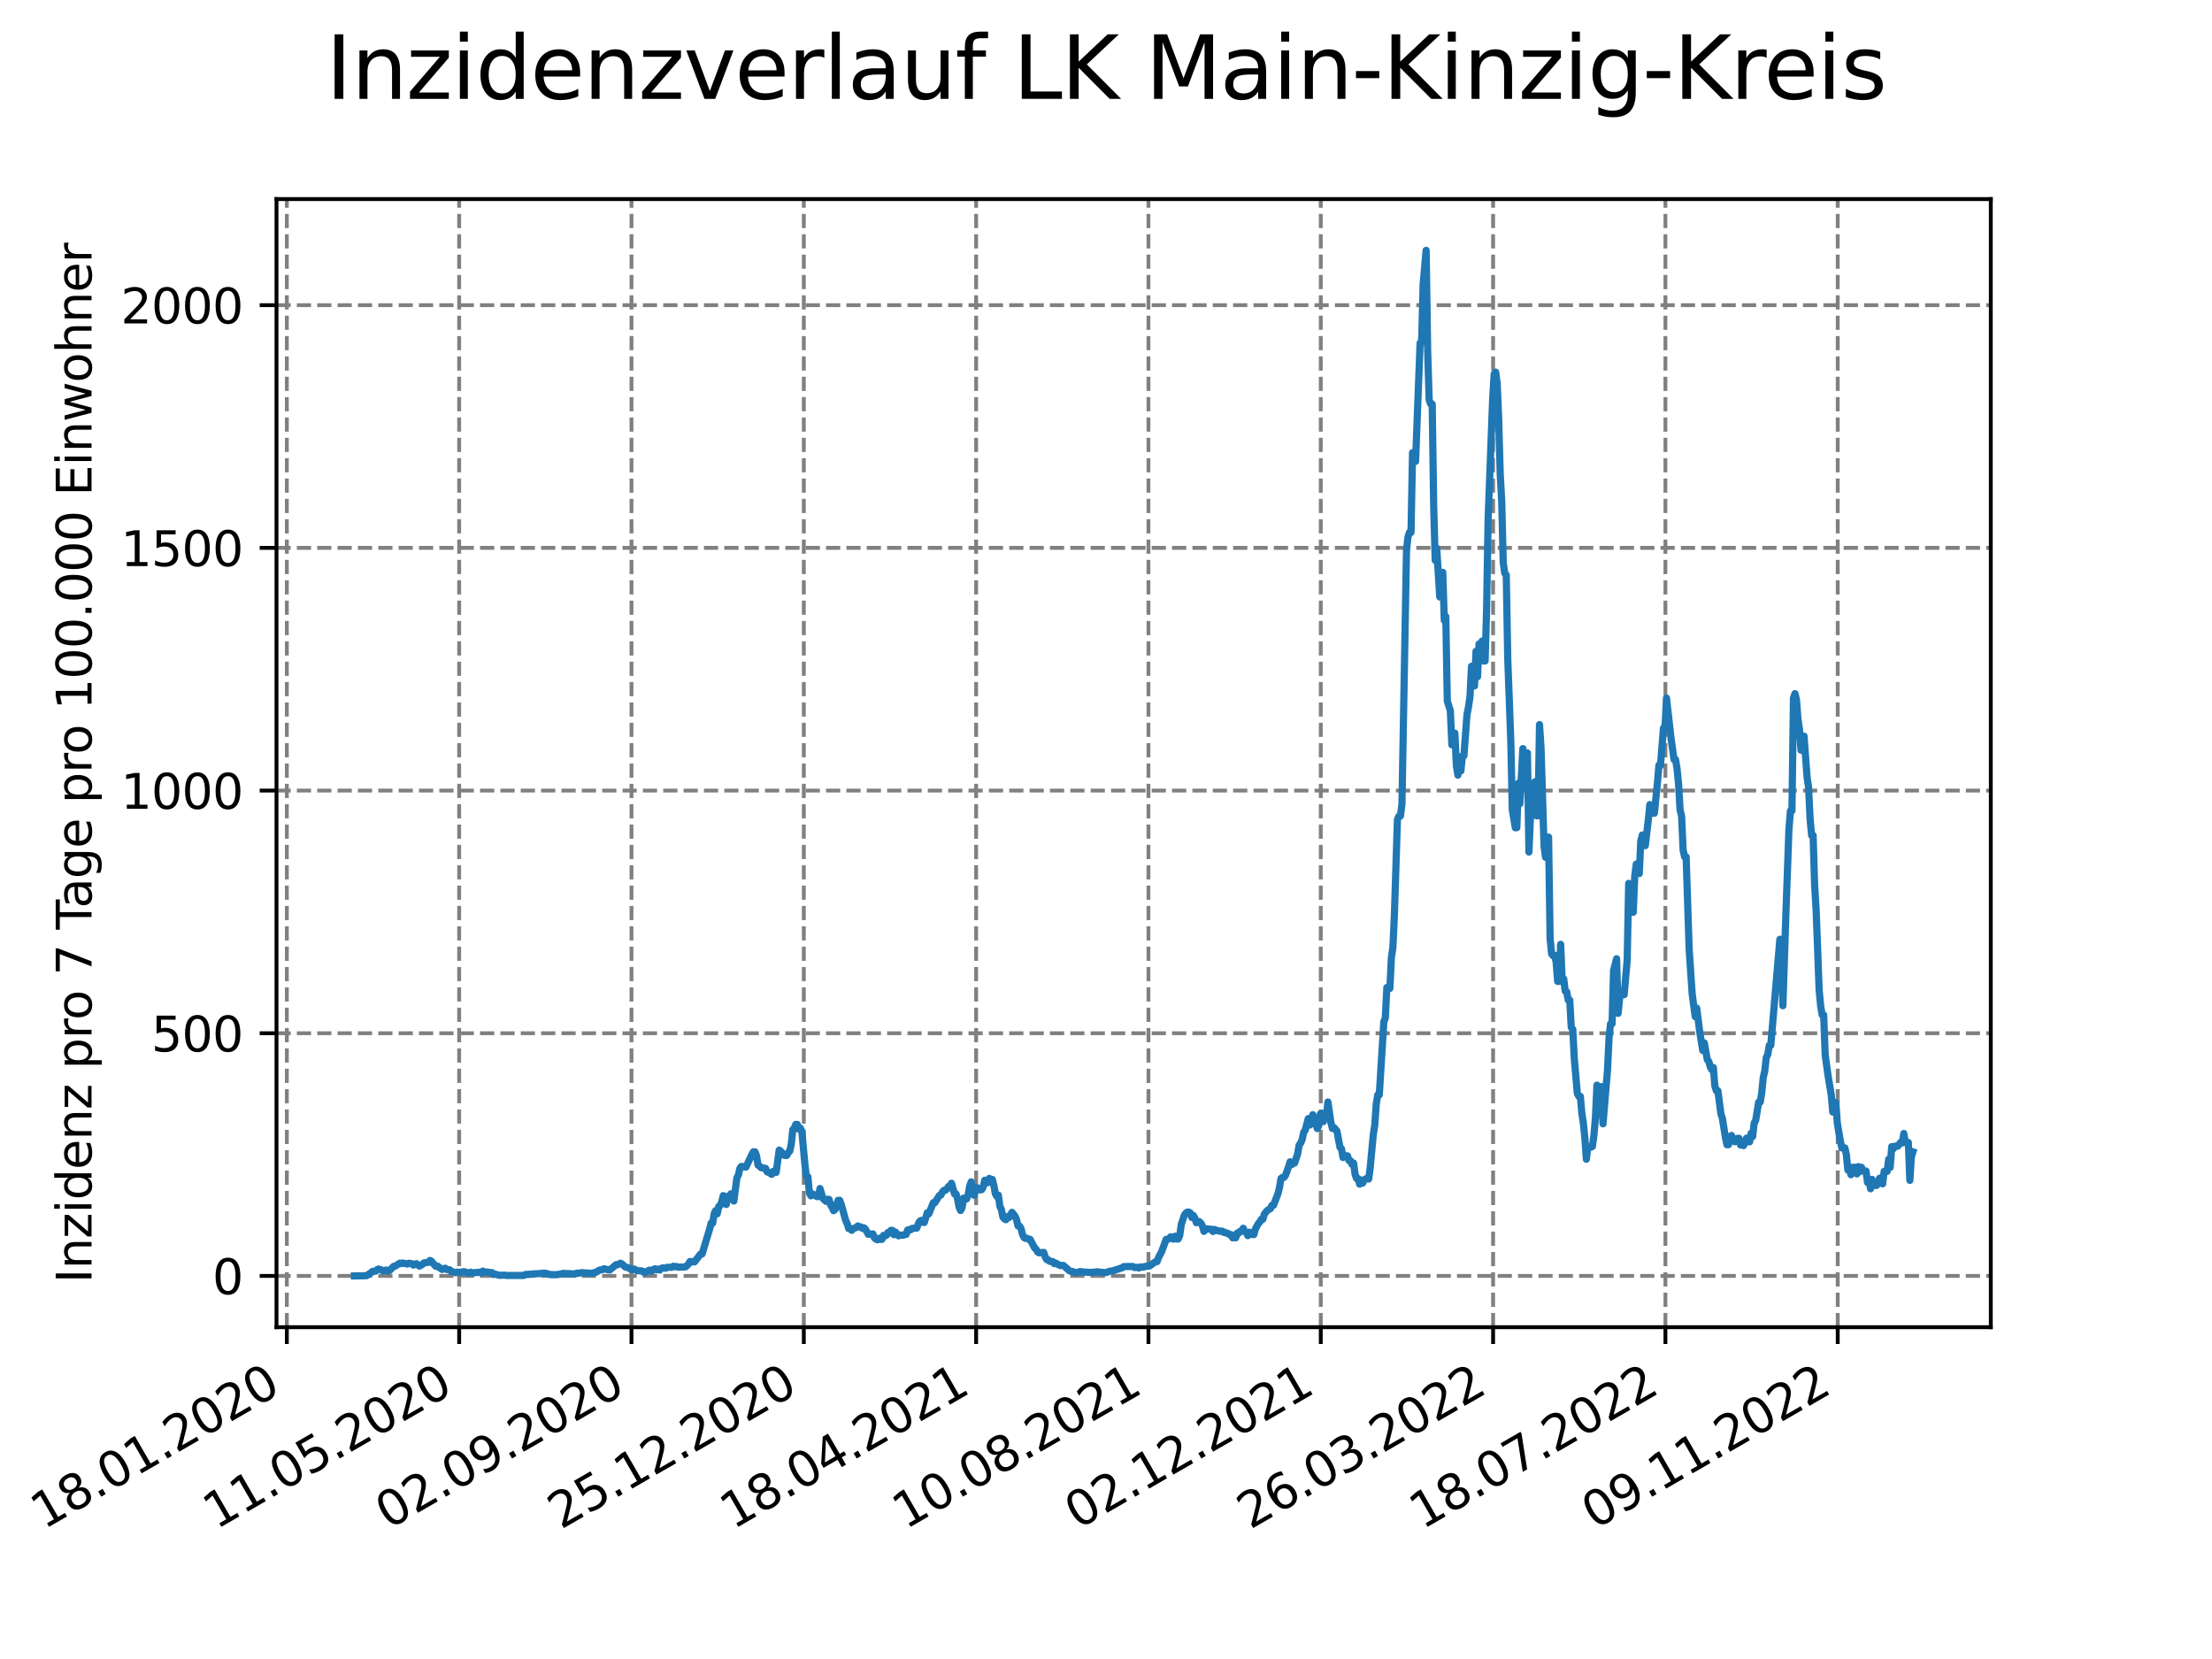 <?xml version="1.0" encoding="utf-8" standalone="no"?>
<!DOCTYPE svg PUBLIC "-//W3C//DTD SVG 1.1//EN"
  "http://www.w3.org/Graphics/SVG/1.1/DTD/svg11.dtd">
<svg xmlns:xlink="http://www.w3.org/1999/xlink" width="460.8pt" height="345.6pt" viewBox="0 0 460.8 345.6" xmlns="http://www.w3.org/2000/svg" version="1.1">
 <defs>
  <style type="text/css">*{stroke-linejoin: round; stroke-linecap: butt}</style>
 </defs>
 <g id="figure_1">
  <g id="patch_1">
   <path d="M 0 345.6 
L 460.8 345.6 
L 460.8 0 
L 0 0 
z
" style="fill: #ffffff"/>
  </g>
  <g id="axes_1">
   <g id="patch_2">
    <path d="M 57.6 276.48 
L 414.72 276.48 
L 414.72 41.472 
L 57.6 41.472 
z
" style="fill: #ffffff"/>
   </g>
   <g id="matplotlib.axis_1">
    <g id="xtick_1">
     <g id="line2d_1">
      <path d="M 59.754 276.48 
L 59.754 41.472 
" clip-path="url(#pff31834b79)" style="fill: none; stroke-dasharray: 2.96,1.28; stroke-dashoffset: 0; stroke: #808080; stroke-width: 0.8"/>
     </g>
     <g id="line2d_2">
      <defs>
       <path id="m4293af9a75" d="M 0 0 
L 0 3.5 
" style="stroke: #000000; stroke-width: 0.8"/>
      </defs>
      <g>
       <use xlink:href="#m4293af9a75" x="59.754" y="276.48" style="stroke: #000000; stroke-width: 0.8"/>
      </g>
     </g>
     <g id="text_1">
      <!-- 18.01.2020 -->
      <g transform="translate(9.129 318.689) rotate(-30) scale(0.1 -0.1)">
       <defs>
        <path id="DejaVuSans-31" d="M 794 531 
L 1825 531 
L 1825 4091 
L 703 3866 
L 703 4441 
L 1819 4666 
L 2450 4666 
L 2450 531 
L 3481 531 
L 3481 0 
L 794 0 
L 794 531 
z
" transform="scale(0.016)"/>
        <path id="DejaVuSans-38" d="M 2034 2216 
Q 1584 2216 1326 1975 
Q 1069 1734 1069 1313 
Q 1069 891 1326 650 
Q 1584 409 2034 409 
Q 2484 409 2743 651 
Q 3003 894 3003 1313 
Q 3003 1734 2745 1975 
Q 2488 2216 2034 2216 
z
M 1403 2484 
Q 997 2584 770 2862 
Q 544 3141 544 3541 
Q 544 4100 942 4425 
Q 1341 4750 2034 4750 
Q 2731 4750 3128 4425 
Q 3525 4100 3525 3541 
Q 3525 3141 3298 2862 
Q 3072 2584 2669 2484 
Q 3125 2378 3379 2068 
Q 3634 1759 3634 1313 
Q 3634 634 3220 271 
Q 2806 -91 2034 -91 
Q 1263 -91 848 271 
Q 434 634 434 1313 
Q 434 1759 690 2068 
Q 947 2378 1403 2484 
z
M 1172 3481 
Q 1172 3119 1398 2916 
Q 1625 2713 2034 2713 
Q 2441 2713 2670 2916 
Q 2900 3119 2900 3481 
Q 2900 3844 2670 4047 
Q 2441 4250 2034 4250 
Q 1625 4250 1398 4047 
Q 1172 3844 1172 3481 
z
" transform="scale(0.016)"/>
        <path id="DejaVuSans-2e" d="M 684 794 
L 1344 794 
L 1344 0 
L 684 0 
L 684 794 
z
" transform="scale(0.016)"/>
        <path id="DejaVuSans-30" d="M 2034 4250 
Q 1547 4250 1301 3770 
Q 1056 3291 1056 2328 
Q 1056 1369 1301 889 
Q 1547 409 2034 409 
Q 2525 409 2770 889 
Q 3016 1369 3016 2328 
Q 3016 3291 2770 3770 
Q 2525 4250 2034 4250 
z
M 2034 4750 
Q 2819 4750 3233 4129 
Q 3647 3509 3647 2328 
Q 3647 1150 3233 529 
Q 2819 -91 2034 -91 
Q 1250 -91 836 529 
Q 422 1150 422 2328 
Q 422 3509 836 4129 
Q 1250 4750 2034 4750 
z
" transform="scale(0.016)"/>
        <path id="DejaVuSans-32" d="M 1228 531 
L 3431 531 
L 3431 0 
L 469 0 
L 469 531 
Q 828 903 1448 1529 
Q 2069 2156 2228 2338 
Q 2531 2678 2651 2914 
Q 2772 3150 2772 3378 
Q 2772 3750 2511 3984 
Q 2250 4219 1831 4219 
Q 1534 4219 1204 4116 
Q 875 4013 500 3803 
L 500 4441 
Q 881 4594 1212 4672 
Q 1544 4750 1819 4750 
Q 2544 4750 2975 4387 
Q 3406 4025 3406 3419 
Q 3406 3131 3298 2873 
Q 3191 2616 2906 2266 
Q 2828 2175 2409 1742 
Q 1991 1309 1228 531 
z
" transform="scale(0.016)"/>
       </defs>
       <use xlink:href="#DejaVuSans-31"/>
       <use xlink:href="#DejaVuSans-38" x="63.623"/>
       <use xlink:href="#DejaVuSans-2e" x="127.246"/>
       <use xlink:href="#DejaVuSans-30" x="159.033"/>
       <use xlink:href="#DejaVuSans-31" x="222.656"/>
       <use xlink:href="#DejaVuSans-2e" x="286.279"/>
       <use xlink:href="#DejaVuSans-32" x="318.066"/>
       <use xlink:href="#DejaVuSans-30" x="381.689"/>
       <use xlink:href="#DejaVuSans-32" x="445.312"/>
       <use xlink:href="#DejaVuSans-30" x="508.936"/>
      </g>
     </g>
    </g>
    <g id="xtick_2">
     <g id="line2d_3">
      <path d="M 95.652 276.48 
L 95.652 41.472 
" clip-path="url(#pff31834b79)" style="fill: none; stroke-dasharray: 2.96,1.28; stroke-dashoffset: 0; stroke: #808080; stroke-width: 0.8"/>
     </g>
     <g id="line2d_4">
      <g>
       <use xlink:href="#m4293af9a75" x="95.652" y="276.48" style="stroke: #000000; stroke-width: 0.8"/>
      </g>
     </g>
     <g id="text_2">
      <!-- 11.05.2020 -->
      <g transform="translate(45.027 318.689) rotate(-30) scale(0.1 -0.1)">
       <defs>
        <path id="DejaVuSans-35" d="M 691 4666 
L 3169 4666 
L 3169 4134 
L 1269 4134 
L 1269 2991 
Q 1406 3038 1543 3061 
Q 1681 3084 1819 3084 
Q 2600 3084 3056 2656 
Q 3513 2228 3513 1497 
Q 3513 744 3044 326 
Q 2575 -91 1722 -91 
Q 1428 -91 1123 -41 
Q 819 9 494 109 
L 494 744 
Q 775 591 1075 516 
Q 1375 441 1709 441 
Q 2250 441 2565 725 
Q 2881 1009 2881 1497 
Q 2881 1984 2565 2268 
Q 2250 2553 1709 2553 
Q 1456 2553 1204 2497 
Q 953 2441 691 2322 
L 691 4666 
z
" transform="scale(0.016)"/>
       </defs>
       <use xlink:href="#DejaVuSans-31"/>
       <use xlink:href="#DejaVuSans-31" x="63.623"/>
       <use xlink:href="#DejaVuSans-2e" x="127.246"/>
       <use xlink:href="#DejaVuSans-30" x="159.033"/>
       <use xlink:href="#DejaVuSans-35" x="222.656"/>
       <use xlink:href="#DejaVuSans-2e" x="286.279"/>
       <use xlink:href="#DejaVuSans-32" x="318.066"/>
       <use xlink:href="#DejaVuSans-30" x="381.689"/>
       <use xlink:href="#DejaVuSans-32" x="445.312"/>
       <use xlink:href="#DejaVuSans-30" x="508.936"/>
      </g>
     </g>
    </g>
    <g id="xtick_3">
     <g id="line2d_5">
      <path d="M 131.55 276.48 
L 131.55 41.472 
" clip-path="url(#pff31834b79)" style="fill: none; stroke-dasharray: 2.96,1.28; stroke-dashoffset: 0; stroke: #808080; stroke-width: 0.8"/>
     </g>
     <g id="line2d_6">
      <g>
       <use xlink:href="#m4293af9a75" x="131.55" y="276.48" style="stroke: #000000; stroke-width: 0.8"/>
      </g>
     </g>
     <g id="text_3">
      <!-- 02.09.2020 -->
      <g transform="translate(80.925 318.689) rotate(-30) scale(0.1 -0.1)">
       <defs>
        <path id="DejaVuSans-39" d="M 703 97 
L 703 672 
Q 941 559 1184 500 
Q 1428 441 1663 441 
Q 2288 441 2617 861 
Q 2947 1281 2994 2138 
Q 2813 1869 2534 1725 
Q 2256 1581 1919 1581 
Q 1219 1581 811 2004 
Q 403 2428 403 3163 
Q 403 3881 828 4315 
Q 1253 4750 1959 4750 
Q 2769 4750 3195 4129 
Q 3622 3509 3622 2328 
Q 3622 1225 3098 567 
Q 2575 -91 1691 -91 
Q 1453 -91 1209 -44 
Q 966 3 703 97 
z
M 1959 2075 
Q 2384 2075 2632 2365 
Q 2881 2656 2881 3163 
Q 2881 3666 2632 3958 
Q 2384 4250 1959 4250 
Q 1534 4250 1286 3958 
Q 1038 3666 1038 3163 
Q 1038 2656 1286 2365 
Q 1534 2075 1959 2075 
z
" transform="scale(0.016)"/>
       </defs>
       <use xlink:href="#DejaVuSans-30"/>
       <use xlink:href="#DejaVuSans-32" x="63.623"/>
       <use xlink:href="#DejaVuSans-2e" x="127.246"/>
       <use xlink:href="#DejaVuSans-30" x="159.033"/>
       <use xlink:href="#DejaVuSans-39" x="222.656"/>
       <use xlink:href="#DejaVuSans-2e" x="286.279"/>
       <use xlink:href="#DejaVuSans-32" x="318.066"/>
       <use xlink:href="#DejaVuSans-30" x="381.689"/>
       <use xlink:href="#DejaVuSans-32" x="445.312"/>
       <use xlink:href="#DejaVuSans-30" x="508.936"/>
      </g>
     </g>
    </g>
    <g id="xtick_4">
     <g id="line2d_7">
      <path d="M 167.448 276.48 
L 167.448 41.472 
" clip-path="url(#pff31834b79)" style="fill: none; stroke-dasharray: 2.96,1.28; stroke-dashoffset: 0; stroke: #808080; stroke-width: 0.8"/>
     </g>
     <g id="line2d_8">
      <g>
       <use xlink:href="#m4293af9a75" x="167.448" y="276.48" style="stroke: #000000; stroke-width: 0.8"/>
      </g>
     </g>
     <g id="text_4">
      <!-- 25.12.2020 -->
      <g transform="translate(116.823 318.689) rotate(-30) scale(0.1 -0.1)">
       <use xlink:href="#DejaVuSans-32"/>
       <use xlink:href="#DejaVuSans-35" x="63.623"/>
       <use xlink:href="#DejaVuSans-2e" x="127.246"/>
       <use xlink:href="#DejaVuSans-31" x="159.033"/>
       <use xlink:href="#DejaVuSans-32" x="222.656"/>
       <use xlink:href="#DejaVuSans-2e" x="286.279"/>
       <use xlink:href="#DejaVuSans-32" x="318.066"/>
       <use xlink:href="#DejaVuSans-30" x="381.689"/>
       <use xlink:href="#DejaVuSans-32" x="445.312"/>
       <use xlink:href="#DejaVuSans-30" x="508.936"/>
      </g>
     </g>
    </g>
    <g id="xtick_5">
     <g id="line2d_9">
      <path d="M 203.346 276.48 
L 203.346 41.472 
" clip-path="url(#pff31834b79)" style="fill: none; stroke-dasharray: 2.96,1.28; stroke-dashoffset: 0; stroke: #808080; stroke-width: 0.8"/>
     </g>
     <g id="line2d_10">
      <g>
       <use xlink:href="#m4293af9a75" x="203.346" y="276.48" style="stroke: #000000; stroke-width: 0.8"/>
      </g>
     </g>
     <g id="text_5">
      <!-- 18.04.2021 -->
      <g transform="translate(152.72 318.689) rotate(-30) scale(0.1 -0.1)">
       <defs>
        <path id="DejaVuSans-34" d="M 2419 4116 
L 825 1625 
L 2419 1625 
L 2419 4116 
z
M 2253 4666 
L 3047 4666 
L 3047 1625 
L 3713 1625 
L 3713 1100 
L 3047 1100 
L 3047 0 
L 2419 0 
L 2419 1100 
L 313 1100 
L 313 1709 
L 2253 4666 
z
" transform="scale(0.016)"/>
       </defs>
       <use xlink:href="#DejaVuSans-31"/>
       <use xlink:href="#DejaVuSans-38" x="63.623"/>
       <use xlink:href="#DejaVuSans-2e" x="127.246"/>
       <use xlink:href="#DejaVuSans-30" x="159.033"/>
       <use xlink:href="#DejaVuSans-34" x="222.656"/>
       <use xlink:href="#DejaVuSans-2e" x="286.279"/>
       <use xlink:href="#DejaVuSans-32" x="318.066"/>
       <use xlink:href="#DejaVuSans-30" x="381.689"/>
       <use xlink:href="#DejaVuSans-32" x="445.312"/>
       <use xlink:href="#DejaVuSans-31" x="508.936"/>
      </g>
     </g>
    </g>
    <g id="xtick_6">
     <g id="line2d_11">
      <path d="M 239.243 276.48 
L 239.243 41.472 
" clip-path="url(#pff31834b79)" style="fill: none; stroke-dasharray: 2.96,1.28; stroke-dashoffset: 0; stroke: #808080; stroke-width: 0.8"/>
     </g>
     <g id="line2d_12">
      <g>
       <use xlink:href="#m4293af9a75" x="239.243" y="276.48" style="stroke: #000000; stroke-width: 0.8"/>
      </g>
     </g>
     <g id="text_6">
      <!-- 10.08.2021 -->
      <g transform="translate(188.618 318.689) rotate(-30) scale(0.1 -0.1)">
       <use xlink:href="#DejaVuSans-31"/>
       <use xlink:href="#DejaVuSans-30" x="63.623"/>
       <use xlink:href="#DejaVuSans-2e" x="127.246"/>
       <use xlink:href="#DejaVuSans-30" x="159.033"/>
       <use xlink:href="#DejaVuSans-38" x="222.656"/>
       <use xlink:href="#DejaVuSans-2e" x="286.279"/>
       <use xlink:href="#DejaVuSans-32" x="318.066"/>
       <use xlink:href="#DejaVuSans-30" x="381.689"/>
       <use xlink:href="#DejaVuSans-32" x="445.312"/>
       <use xlink:href="#DejaVuSans-31" x="508.936"/>
      </g>
     </g>
    </g>
    <g id="xtick_7">
     <g id="line2d_13">
      <path d="M 275.141 276.48 
L 275.141 41.472 
" clip-path="url(#pff31834b79)" style="fill: none; stroke-dasharray: 2.96,1.28; stroke-dashoffset: 0; stroke: #808080; stroke-width: 0.8"/>
     </g>
     <g id="line2d_14">
      <g>
       <use xlink:href="#m4293af9a75" x="275.141" y="276.48" style="stroke: #000000; stroke-width: 0.8"/>
      </g>
     </g>
     <g id="text_7">
      <!-- 02.12.2021 -->
      <g transform="translate(224.516 318.689) rotate(-30) scale(0.1 -0.1)">
       <use xlink:href="#DejaVuSans-30"/>
       <use xlink:href="#DejaVuSans-32" x="63.623"/>
       <use xlink:href="#DejaVuSans-2e" x="127.246"/>
       <use xlink:href="#DejaVuSans-31" x="159.033"/>
       <use xlink:href="#DejaVuSans-32" x="222.656"/>
       <use xlink:href="#DejaVuSans-2e" x="286.279"/>
       <use xlink:href="#DejaVuSans-32" x="318.066"/>
       <use xlink:href="#DejaVuSans-30" x="381.689"/>
       <use xlink:href="#DejaVuSans-32" x="445.312"/>
       <use xlink:href="#DejaVuSans-31" x="508.936"/>
      </g>
     </g>
    </g>
    <g id="xtick_8">
     <g id="line2d_15">
      <path d="M 311.039 276.48 
L 311.039 41.472 
" clip-path="url(#pff31834b79)" style="fill: none; stroke-dasharray: 2.96,1.28; stroke-dashoffset: 0; stroke: #808080; stroke-width: 0.8"/>
     </g>
     <g id="line2d_16">
      <g>
       <use xlink:href="#m4293af9a75" x="311.039" y="276.48" style="stroke: #000000; stroke-width: 0.8"/>
      </g>
     </g>
     <g id="text_8">
      <!-- 26.03.2022 -->
      <g transform="translate(260.414 318.689) rotate(-30) scale(0.1 -0.1)">
       <defs>
        <path id="DejaVuSans-36" d="M 2113 2584 
Q 1688 2584 1439 2293 
Q 1191 2003 1191 1497 
Q 1191 994 1439 701 
Q 1688 409 2113 409 
Q 2538 409 2786 701 
Q 3034 994 3034 1497 
Q 3034 2003 2786 2293 
Q 2538 2584 2113 2584 
z
M 3366 4563 
L 3366 3988 
Q 3128 4100 2886 4159 
Q 2644 4219 2406 4219 
Q 1781 4219 1451 3797 
Q 1122 3375 1075 2522 
Q 1259 2794 1537 2939 
Q 1816 3084 2150 3084 
Q 2853 3084 3261 2657 
Q 3669 2231 3669 1497 
Q 3669 778 3244 343 
Q 2819 -91 2113 -91 
Q 1303 -91 875 529 
Q 447 1150 447 2328 
Q 447 3434 972 4092 
Q 1497 4750 2381 4750 
Q 2619 4750 2861 4703 
Q 3103 4656 3366 4563 
z
" transform="scale(0.016)"/>
        <path id="DejaVuSans-33" d="M 2597 2516 
Q 3050 2419 3304 2112 
Q 3559 1806 3559 1356 
Q 3559 666 3084 287 
Q 2609 -91 1734 -91 
Q 1441 -91 1130 -33 
Q 819 25 488 141 
L 488 750 
Q 750 597 1062 519 
Q 1375 441 1716 441 
Q 2309 441 2620 675 
Q 2931 909 2931 1356 
Q 2931 1769 2642 2001 
Q 2353 2234 1838 2234 
L 1294 2234 
L 1294 2753 
L 1863 2753 
Q 2328 2753 2575 2939 
Q 2822 3125 2822 3475 
Q 2822 3834 2567 4026 
Q 2313 4219 1838 4219 
Q 1578 4219 1281 4162 
Q 984 4106 628 3988 
L 628 4550 
Q 988 4650 1302 4700 
Q 1616 4750 1894 4750 
Q 2613 4750 3031 4423 
Q 3450 4097 3450 3541 
Q 3450 3153 3228 2886 
Q 3006 2619 2597 2516 
z
" transform="scale(0.016)"/>
       </defs>
       <use xlink:href="#DejaVuSans-32"/>
       <use xlink:href="#DejaVuSans-36" x="63.623"/>
       <use xlink:href="#DejaVuSans-2e" x="127.246"/>
       <use xlink:href="#DejaVuSans-30" x="159.033"/>
       <use xlink:href="#DejaVuSans-33" x="222.656"/>
       <use xlink:href="#DejaVuSans-2e" x="286.279"/>
       <use xlink:href="#DejaVuSans-32" x="318.066"/>
       <use xlink:href="#DejaVuSans-30" x="381.689"/>
       <use xlink:href="#DejaVuSans-32" x="445.312"/>
       <use xlink:href="#DejaVuSans-32" x="508.936"/>
      </g>
     </g>
    </g>
    <g id="xtick_9">
     <g id="line2d_17">
      <path d="M 346.937 276.48 
L 346.937 41.472 
" clip-path="url(#pff31834b79)" style="fill: none; stroke-dasharray: 2.96,1.28; stroke-dashoffset: 0; stroke: #808080; stroke-width: 0.8"/>
     </g>
     <g id="line2d_18">
      <g>
       <use xlink:href="#m4293af9a75" x="346.937" y="276.48" style="stroke: #000000; stroke-width: 0.8"/>
      </g>
     </g>
     <g id="text_9">
      <!-- 18.07.2022 -->
      <g transform="translate(296.311 318.689) rotate(-30) scale(0.1 -0.1)">
       <defs>
        <path id="DejaVuSans-37" d="M 525 4666 
L 3525 4666 
L 3525 4397 
L 1831 0 
L 1172 0 
L 2766 4134 
L 525 4134 
L 525 4666 
z
" transform="scale(0.016)"/>
       </defs>
       <use xlink:href="#DejaVuSans-31"/>
       <use xlink:href="#DejaVuSans-38" x="63.623"/>
       <use xlink:href="#DejaVuSans-2e" x="127.246"/>
       <use xlink:href="#DejaVuSans-30" x="159.033"/>
       <use xlink:href="#DejaVuSans-37" x="222.656"/>
       <use xlink:href="#DejaVuSans-2e" x="286.279"/>
       <use xlink:href="#DejaVuSans-32" x="318.066"/>
       <use xlink:href="#DejaVuSans-30" x="381.689"/>
       <use xlink:href="#DejaVuSans-32" x="445.312"/>
       <use xlink:href="#DejaVuSans-32" x="508.936"/>
      </g>
     </g>
    </g>
    <g id="xtick_10">
     <g id="line2d_19">
      <path d="M 382.834 276.48 
L 382.834 41.472 
" clip-path="url(#pff31834b79)" style="fill: none; stroke-dasharray: 2.96,1.28; stroke-dashoffset: 0; stroke: #808080; stroke-width: 0.8"/>
     </g>
     <g id="line2d_20">
      <g>
       <use xlink:href="#m4293af9a75" x="382.834" y="276.48" style="stroke: #000000; stroke-width: 0.8"/>
      </g>
     </g>
     <g id="text_10">
      <!-- 09.11.2022 -->
      <g transform="translate(332.209 318.689) rotate(-30) scale(0.1 -0.1)">
       <use xlink:href="#DejaVuSans-30"/>
       <use xlink:href="#DejaVuSans-39" x="63.623"/>
       <use xlink:href="#DejaVuSans-2e" x="127.246"/>
       <use xlink:href="#DejaVuSans-31" x="159.033"/>
       <use xlink:href="#DejaVuSans-31" x="222.656"/>
       <use xlink:href="#DejaVuSans-2e" x="286.279"/>
       <use xlink:href="#DejaVuSans-32" x="318.066"/>
       <use xlink:href="#DejaVuSans-30" x="381.689"/>
       <use xlink:href="#DejaVuSans-32" x="445.312"/>
       <use xlink:href="#DejaVuSans-32" x="508.936"/>
      </g>
     </g>
    </g>
   </g>
   <g id="matplotlib.axis_2">
    <g id="ytick_1">
     <g id="line2d_21">
      <path d="M 57.6 265.798 
L 414.72 265.798 
" clip-path="url(#pff31834b79)" style="fill: none; stroke-dasharray: 2.96,1.28; stroke-dashoffset: 0; stroke: #808080; stroke-width: 0.8"/>
     </g>
     <g id="line2d_22">
      <defs>
       <path id="m840096b779" d="M 0 0 
L -3.5 0 
" style="stroke: #000000; stroke-width: 0.8"/>
      </defs>
      <g>
       <use xlink:href="#m840096b779" x="57.6" y="265.798" style="stroke: #000000; stroke-width: 0.8"/>
      </g>
     </g>
     <g id="text_11">
      <!-- 0 -->
      <g transform="translate(44.237 269.597) scale(0.1 -0.1)">
       <use xlink:href="#DejaVuSans-30"/>
      </g>
     </g>
    </g>
    <g id="ytick_2">
     <g id="line2d_23">
      <path d="M 57.6 215.242 
L 414.72 215.242 
" clip-path="url(#pff31834b79)" style="fill: none; stroke-dasharray: 2.96,1.28; stroke-dashoffset: 0; stroke: #808080; stroke-width: 0.8"/>
     </g>
     <g id="line2d_24">
      <g>
       <use xlink:href="#m840096b779" x="57.6" y="215.242" style="stroke: #000000; stroke-width: 0.8"/>
      </g>
     </g>
     <g id="text_12">
      <!-- 500 -->
      <g transform="translate(31.512 219.041) scale(0.1 -0.1)">
       <use xlink:href="#DejaVuSans-35"/>
       <use xlink:href="#DejaVuSans-30" x="63.623"/>
       <use xlink:href="#DejaVuSans-30" x="127.246"/>
      </g>
     </g>
    </g>
    <g id="ytick_3">
     <g id="line2d_25">
      <path d="M 57.6 164.686 
L 414.72 164.686 
" clip-path="url(#pff31834b79)" style="fill: none; stroke-dasharray: 2.96,1.28; stroke-dashoffset: 0; stroke: #808080; stroke-width: 0.8"/>
     </g>
     <g id="line2d_26">
      <g>
       <use xlink:href="#m840096b779" x="57.6" y="164.686" style="stroke: #000000; stroke-width: 0.8"/>
      </g>
     </g>
     <g id="text_13">
      <!-- 1000 -->
      <g transform="translate(25.15 168.485) scale(0.1 -0.1)">
       <use xlink:href="#DejaVuSans-31"/>
       <use xlink:href="#DejaVuSans-30" x="63.623"/>
       <use xlink:href="#DejaVuSans-30" x="127.246"/>
       <use xlink:href="#DejaVuSans-30" x="190.869"/>
      </g>
     </g>
    </g>
    <g id="ytick_4">
     <g id="line2d_27">
      <path d="M 57.6 114.13 
L 414.72 114.13 
" clip-path="url(#pff31834b79)" style="fill: none; stroke-dasharray: 2.96,1.28; stroke-dashoffset: 0; stroke: #808080; stroke-width: 0.8"/>
     </g>
     <g id="line2d_28">
      <g>
       <use xlink:href="#m840096b779" x="57.6" y="114.13" style="stroke: #000000; stroke-width: 0.8"/>
      </g>
     </g>
     <g id="text_14">
      <!-- 1500 -->
      <g transform="translate(25.15 117.929) scale(0.1 -0.1)">
       <use xlink:href="#DejaVuSans-31"/>
       <use xlink:href="#DejaVuSans-35" x="63.623"/>
       <use xlink:href="#DejaVuSans-30" x="127.246"/>
       <use xlink:href="#DejaVuSans-30" x="190.869"/>
      </g>
     </g>
    </g>
    <g id="ytick_5">
     <g id="line2d_29">
      <path d="M 57.6 63.574 
L 414.72 63.574 
" clip-path="url(#pff31834b79)" style="fill: none; stroke-dasharray: 2.96,1.28; stroke-dashoffset: 0; stroke: #808080; stroke-width: 0.8"/>
     </g>
     <g id="line2d_30">
      <g>
       <use xlink:href="#m840096b779" x="57.6" y="63.574" style="stroke: #000000; stroke-width: 0.8"/>
      </g>
     </g>
     <g id="text_15">
      <!-- 2000 -->
      <g transform="translate(25.15 67.373) scale(0.1 -0.1)">
       <use xlink:href="#DejaVuSans-32"/>
       <use xlink:href="#DejaVuSans-30" x="63.623"/>
       <use xlink:href="#DejaVuSans-30" x="127.246"/>
       <use xlink:href="#DejaVuSans-30" x="190.869"/>
      </g>
     </g>
    </g>
    <g id="text_16">
     <!-- Inzidenz pro 7 Tage pro 100.000 Einwohner -->
     <g transform="translate(19.07 267.301) rotate(-90) scale(0.1 -0.1)">
      <defs>
       <path id="DejaVuSans-49" d="M 628 4666 
L 1259 4666 
L 1259 0 
L 628 0 
L 628 4666 
z
" transform="scale(0.016)"/>
       <path id="DejaVuSans-6e" d="M 3513 2113 
L 3513 0 
L 2938 0 
L 2938 2094 
Q 2938 2591 2744 2837 
Q 2550 3084 2163 3084 
Q 1697 3084 1428 2787 
Q 1159 2491 1159 1978 
L 1159 0 
L 581 0 
L 581 3500 
L 1159 3500 
L 1159 2956 
Q 1366 3272 1645 3428 
Q 1925 3584 2291 3584 
Q 2894 3584 3203 3211 
Q 3513 2838 3513 2113 
z
" transform="scale(0.016)"/>
       <path id="DejaVuSans-7a" d="M 353 3500 
L 3084 3500 
L 3084 2975 
L 922 459 
L 3084 459 
L 3084 0 
L 275 0 
L 275 525 
L 2438 3041 
L 353 3041 
L 353 3500 
z
" transform="scale(0.016)"/>
       <path id="DejaVuSans-69" d="M 603 3500 
L 1178 3500 
L 1178 0 
L 603 0 
L 603 3500 
z
M 603 4863 
L 1178 4863 
L 1178 4134 
L 603 4134 
L 603 4863 
z
" transform="scale(0.016)"/>
       <path id="DejaVuSans-64" d="M 2906 2969 
L 2906 4863 
L 3481 4863 
L 3481 0 
L 2906 0 
L 2906 525 
Q 2725 213 2448 61 
Q 2172 -91 1784 -91 
Q 1150 -91 751 415 
Q 353 922 353 1747 
Q 353 2572 751 3078 
Q 1150 3584 1784 3584 
Q 2172 3584 2448 3432 
Q 2725 3281 2906 2969 
z
M 947 1747 
Q 947 1113 1208 752 
Q 1469 391 1925 391 
Q 2381 391 2643 752 
Q 2906 1113 2906 1747 
Q 2906 2381 2643 2742 
Q 2381 3103 1925 3103 
Q 1469 3103 1208 2742 
Q 947 2381 947 1747 
z
" transform="scale(0.016)"/>
       <path id="DejaVuSans-65" d="M 3597 1894 
L 3597 1613 
L 953 1613 
Q 991 1019 1311 708 
Q 1631 397 2203 397 
Q 2534 397 2845 478 
Q 3156 559 3463 722 
L 3463 178 
Q 3153 47 2828 -22 
Q 2503 -91 2169 -91 
Q 1331 -91 842 396 
Q 353 884 353 1716 
Q 353 2575 817 3079 
Q 1281 3584 2069 3584 
Q 2775 3584 3186 3129 
Q 3597 2675 3597 1894 
z
M 3022 2063 
Q 3016 2534 2758 2815 
Q 2500 3097 2075 3097 
Q 1594 3097 1305 2825 
Q 1016 2553 972 2059 
L 3022 2063 
z
" transform="scale(0.016)"/>
       <path id="DejaVuSans-20" transform="scale(0.016)"/>
       <path id="DejaVuSans-70" d="M 1159 525 
L 1159 -1331 
L 581 -1331 
L 581 3500 
L 1159 3500 
L 1159 2969 
Q 1341 3281 1617 3432 
Q 1894 3584 2278 3584 
Q 2916 3584 3314 3078 
Q 3713 2572 3713 1747 
Q 3713 922 3314 415 
Q 2916 -91 2278 -91 
Q 1894 -91 1617 61 
Q 1341 213 1159 525 
z
M 3116 1747 
Q 3116 2381 2855 2742 
Q 2594 3103 2138 3103 
Q 1681 3103 1420 2742 
Q 1159 2381 1159 1747 
Q 1159 1113 1420 752 
Q 1681 391 2138 391 
Q 2594 391 2855 752 
Q 3116 1113 3116 1747 
z
" transform="scale(0.016)"/>
       <path id="DejaVuSans-72" d="M 2631 2963 
Q 2534 3019 2420 3045 
Q 2306 3072 2169 3072 
Q 1681 3072 1420 2755 
Q 1159 2438 1159 1844 
L 1159 0 
L 581 0 
L 581 3500 
L 1159 3500 
L 1159 2956 
Q 1341 3275 1631 3429 
Q 1922 3584 2338 3584 
Q 2397 3584 2469 3576 
Q 2541 3569 2628 3553 
L 2631 2963 
z
" transform="scale(0.016)"/>
       <path id="DejaVuSans-6f" d="M 1959 3097 
Q 1497 3097 1228 2736 
Q 959 2375 959 1747 
Q 959 1119 1226 758 
Q 1494 397 1959 397 
Q 2419 397 2687 759 
Q 2956 1122 2956 1747 
Q 2956 2369 2687 2733 
Q 2419 3097 1959 3097 
z
M 1959 3584 
Q 2709 3584 3137 3096 
Q 3566 2609 3566 1747 
Q 3566 888 3137 398 
Q 2709 -91 1959 -91 
Q 1206 -91 779 398 
Q 353 888 353 1747 
Q 353 2609 779 3096 
Q 1206 3584 1959 3584 
z
" transform="scale(0.016)"/>
       <path id="DejaVuSans-54" d="M -19 4666 
L 3928 4666 
L 3928 4134 
L 2272 4134 
L 2272 0 
L 1638 0 
L 1638 4134 
L -19 4134 
L -19 4666 
z
" transform="scale(0.016)"/>
       <path id="DejaVuSans-61" d="M 2194 1759 
Q 1497 1759 1228 1600 
Q 959 1441 959 1056 
Q 959 750 1161 570 
Q 1363 391 1709 391 
Q 2188 391 2477 730 
Q 2766 1069 2766 1631 
L 2766 1759 
L 2194 1759 
z
M 3341 1997 
L 3341 0 
L 2766 0 
L 2766 531 
Q 2569 213 2275 61 
Q 1981 -91 1556 -91 
Q 1019 -91 701 211 
Q 384 513 384 1019 
Q 384 1609 779 1909 
Q 1175 2209 1959 2209 
L 2766 2209 
L 2766 2266 
Q 2766 2663 2505 2880 
Q 2244 3097 1772 3097 
Q 1472 3097 1187 3025 
Q 903 2953 641 2809 
L 641 3341 
Q 956 3463 1253 3523 
Q 1550 3584 1831 3584 
Q 2591 3584 2966 3190 
Q 3341 2797 3341 1997 
z
" transform="scale(0.016)"/>
       <path id="DejaVuSans-67" d="M 2906 1791 
Q 2906 2416 2648 2759 
Q 2391 3103 1925 3103 
Q 1463 3103 1205 2759 
Q 947 2416 947 1791 
Q 947 1169 1205 825 
Q 1463 481 1925 481 
Q 2391 481 2648 825 
Q 2906 1169 2906 1791 
z
M 3481 434 
Q 3481 -459 3084 -895 
Q 2688 -1331 1869 -1331 
Q 1566 -1331 1297 -1286 
Q 1028 -1241 775 -1147 
L 775 -588 
Q 1028 -725 1275 -790 
Q 1522 -856 1778 -856 
Q 2344 -856 2625 -561 
Q 2906 -266 2906 331 
L 2906 616 
Q 2728 306 2450 153 
Q 2172 0 1784 0 
Q 1141 0 747 490 
Q 353 981 353 1791 
Q 353 2603 747 3093 
Q 1141 3584 1784 3584 
Q 2172 3584 2450 3431 
Q 2728 3278 2906 2969 
L 2906 3500 
L 3481 3500 
L 3481 434 
z
" transform="scale(0.016)"/>
       <path id="DejaVuSans-45" d="M 628 4666 
L 3578 4666 
L 3578 4134 
L 1259 4134 
L 1259 2753 
L 3481 2753 
L 3481 2222 
L 1259 2222 
L 1259 531 
L 3634 531 
L 3634 0 
L 628 0 
L 628 4666 
z
" transform="scale(0.016)"/>
       <path id="DejaVuSans-77" d="M 269 3500 
L 844 3500 
L 1563 769 
L 2278 3500 
L 2956 3500 
L 3675 769 
L 4391 3500 
L 4966 3500 
L 4050 0 
L 3372 0 
L 2619 2869 
L 1863 0 
L 1184 0 
L 269 3500 
z
" transform="scale(0.016)"/>
       <path id="DejaVuSans-68" d="M 3513 2113 
L 3513 0 
L 2938 0 
L 2938 2094 
Q 2938 2591 2744 2837 
Q 2550 3084 2163 3084 
Q 1697 3084 1428 2787 
Q 1159 2491 1159 1978 
L 1159 0 
L 581 0 
L 581 4863 
L 1159 4863 
L 1159 2956 
Q 1366 3272 1645 3428 
Q 1925 3584 2291 3584 
Q 2894 3584 3203 3211 
Q 3513 2838 3513 2113 
z
" transform="scale(0.016)"/>
      </defs>
      <use xlink:href="#DejaVuSans-49"/>
      <use xlink:href="#DejaVuSans-6e" x="29.492"/>
      <use xlink:href="#DejaVuSans-7a" x="92.871"/>
      <use xlink:href="#DejaVuSans-69" x="145.361"/>
      <use xlink:href="#DejaVuSans-64" x="173.145"/>
      <use xlink:href="#DejaVuSans-65" x="236.621"/>
      <use xlink:href="#DejaVuSans-6e" x="298.145"/>
      <use xlink:href="#DejaVuSans-7a" x="361.523"/>
      <use xlink:href="#DejaVuSans-20" x="414.014"/>
      <use xlink:href="#DejaVuSans-70" x="445.801"/>
      <use xlink:href="#DejaVuSans-72" x="509.277"/>
      <use xlink:href="#DejaVuSans-6f" x="548.141"/>
      <use xlink:href="#DejaVuSans-20" x="609.322"/>
      <use xlink:href="#DejaVuSans-37" x="641.109"/>
      <use xlink:href="#DejaVuSans-20" x="704.732"/>
      <use xlink:href="#DejaVuSans-54" x="736.52"/>
      <use xlink:href="#DejaVuSans-61" x="781.104"/>
      <use xlink:href="#DejaVuSans-67" x="842.383"/>
      <use xlink:href="#DejaVuSans-65" x="905.859"/>
      <use xlink:href="#DejaVuSans-20" x="967.383"/>
      <use xlink:href="#DejaVuSans-70" x="999.17"/>
      <use xlink:href="#DejaVuSans-72" x="1062.646"/>
      <use xlink:href="#DejaVuSans-6f" x="1101.51"/>
      <use xlink:href="#DejaVuSans-20" x="1162.691"/>
      <use xlink:href="#DejaVuSans-31" x="1194.479"/>
      <use xlink:href="#DejaVuSans-30" x="1258.102"/>
      <use xlink:href="#DejaVuSans-30" x="1321.725"/>
      <use xlink:href="#DejaVuSans-2e" x="1385.348"/>
      <use xlink:href="#DejaVuSans-30" x="1417.135"/>
      <use xlink:href="#DejaVuSans-30" x="1480.758"/>
      <use xlink:href="#DejaVuSans-30" x="1544.381"/>
      <use xlink:href="#DejaVuSans-20" x="1608.004"/>
      <use xlink:href="#DejaVuSans-45" x="1639.791"/>
      <use xlink:href="#DejaVuSans-69" x="1702.975"/>
      <use xlink:href="#DejaVuSans-6e" x="1730.758"/>
      <use xlink:href="#DejaVuSans-77" x="1794.137"/>
      <use xlink:href="#DejaVuSans-6f" x="1875.924"/>
      <use xlink:href="#DejaVuSans-68" x="1937.105"/>
      <use xlink:href="#DejaVuSans-6e" x="2000.484"/>
      <use xlink:href="#DejaVuSans-65" x="2063.863"/>
      <use xlink:href="#DejaVuSans-72" x="2125.387"/>
     </g>
    </g>
   </g>
   <g id="line2d_31">
    <path d="M 73.833 265.798 
L 75.407 265.774 
L 76.352 265.75 
L 77.297 265.125 
L 77.611 264.86 
L 78.241 264.812 
L 78.556 264.5 
L 78.871 264.355 
L 79.501 264.572 
L 79.816 264.764 
L 80.445 264.572 
L 80.76 264.764 
L 81.075 264.716 
L 82.02 263.802 
L 82.335 263.754 
L 83.28 263.129 
L 83.594 263.249 
L 83.909 263.105 
L 84.854 263.321 
L 85.169 263.153 
L 85.799 263.249 
L 86.114 263.538 
L 86.743 263.249 
L 87.373 263.754 
L 88.003 263.394 
L 88.318 263.081 
L 89.262 262.961 
L 89.577 262.576 
L 89.892 262.744 
L 90.522 263.538 
L 90.837 263.826 
L 91.152 263.754 
L 92.097 264.451 
L 92.726 264.187 
L 93.041 264.451 
L 93.671 264.524 
L 93.986 264.86 
L 94.931 265.125 
L 95.245 265.004 
L 95.875 265.052 
L 96.505 264.932 
L 96.82 264.932 
L 97.45 265.197 
L 98.079 265.028 
L 98.394 265.173 
L 99.969 265.028 
L 100.284 265.173 
L 100.599 264.788 
L 100.914 265.004 
L 101.543 265.004 
L 102.173 265.101 
L 102.488 265.101 
L 102.803 265.485 
L 103.118 265.413 
L 104.062 265.678 
L 105.007 265.63 
L 105.637 265.702 
L 109.101 265.702 
L 109.416 265.509 
L 113.509 265.221 
L 114.769 265.533 
L 116.028 265.533 
L 116.973 265.365 
L 117.288 265.269 
L 119.807 265.389 
L 120.122 265.221 
L 120.437 265.269 
L 121.067 265.125 
L 123.271 265.245 
L 124.216 265.004 
L 124.845 264.596 
L 125.475 264.5 
L 125.79 264.307 
L 126.735 264.524 
L 127.05 264.548 
L 127.994 263.754 
L 128.309 263.466 
L 128.624 263.466 
L 129.254 263.153 
L 129.569 263.297 
L 130.199 263.898 
L 131.143 264.187 
L 131.458 264.475 
L 131.773 264.5 
L 132.088 264.355 
L 132.718 264.716 
L 133.662 264.74 
L 134.292 265.149 
L 134.607 264.884 
L 134.922 264.812 
L 135.237 264.596 
L 135.552 264.764 
L 135.867 264.74 
L 136.182 264.403 
L 136.496 264.307 
L 136.811 264.5 
L 137.126 264.379 
L 137.441 264.572 
L 137.756 264.235 
L 138.071 264.115 
L 138.701 264.187 
L 139.016 263.995 
L 139.96 263.995 
L 140.275 263.778 
L 140.59 263.874 
L 140.905 263.826 
L 141.22 263.971 
L 142.794 263.922 
L 143.424 263.345 
L 143.739 262.792 
L 144.684 262.865 
L 145.943 261.23 
L 146.258 261.23 
L 147.833 256.012 
L 148.147 254.786 
L 148.462 254.786 
L 148.777 252.815 
L 149.092 252.19 
L 149.407 252.863 
L 149.722 251.348 
L 150.037 251.108 
L 150.352 250.338 
L 150.667 249.064 
L 150.981 250.507 
L 151.296 250.915 
L 151.611 249.208 
L 151.926 249.305 
L 152.241 248.703 
L 152.556 248.944 
L 152.871 250.194 
L 153.501 245.41 
L 153.816 244.784 
L 154.13 243.414 
L 154.445 242.981 
L 155.39 243.126 
L 156.65 240.457 
L 156.964 239.928 
L 157.279 239.952 
L 157.594 240.745 
L 157.909 242.717 
L 158.224 242.885 
L 158.539 243.246 
L 159.484 243.39 
L 159.798 244.111 
L 160.428 244.376 
L 160.743 244.64 
L 161.058 244.015 
L 161.373 244.231 
L 161.688 244.231 
L 162.318 239.591 
L 162.633 239.808 
L 163.262 240.601 
L 163.577 240.721 
L 163.892 240.697 
L 164.207 240.096 
L 164.522 239.808 
L 164.837 238.341 
L 165.152 235.336 
L 165.467 234.975 
L 165.781 234.23 
L 166.096 234.254 
L 166.411 235.24 
L 166.726 234.999 
L 167.041 235.696 
L 167.671 242.524 
L 167.986 245.145 
L 168.301 245.145 
L 168.615 248.535 
L 168.93 249.112 
L 169.245 248.703 
L 169.875 249.016 
L 170.19 249.28 
L 170.505 249.256 
L 170.82 247.597 
L 171.45 249.689 
L 172.079 250.266 
L 172.394 249.833 
L 172.709 249.857 
L 173.024 250.988 
L 173.339 251.468 
L 173.654 252.214 
L 173.969 251.949 
L 174.598 250.05 
L 174.913 250.05 
L 175.228 250.843 
L 176.173 254.257 
L 176.488 254.906 
L 176.803 255.94 
L 177.118 255.94 
L 177.432 256.301 
L 177.747 255.916 
L 178.377 255.724 
L 178.692 255.387 
L 179.007 255.58 
L 179.322 255.58 
L 179.637 255.892 
L 179.952 255.772 
L 180.267 256.036 
L 180.896 257.142 
L 181.841 257.046 
L 182.156 257.864 
L 182.471 258.152 
L 182.786 258.272 
L 183.101 257.96 
L 183.415 258.2 
L 183.73 258.176 
L 184.045 257.359 
L 184.36 257.479 
L 184.675 257.287 
L 184.99 256.734 
L 185.305 256.878 
L 185.62 256.301 
L 185.935 256.325 
L 186.249 257.215 
L 186.564 256.686 
L 187.194 257.455 
L 187.509 257.287 
L 188.139 257.335 
L 188.454 257.142 
L 188.769 257.142 
L 189.084 256.229 
L 189.398 256.133 
L 189.713 256.181 
L 190.028 255.892 
L 190.973 255.844 
L 191.288 254.955 
L 191.603 254.402 
L 191.918 254.233 
L 192.232 254.618 
L 192.547 254.666 
L 193.177 252.622 
L 193.492 252.863 
L 194.437 250.531 
L 194.752 250.531 
L 195.696 249.04 
L 196.011 248.944 
L 196.326 248.319 
L 196.641 247.958 
L 196.956 247.958 
L 197.271 247.67 
L 197.586 247.165 
L 197.901 247.044 
L 198.215 246.492 
L 198.845 248.727 
L 199.16 248.727 
L 199.475 249.737 
L 199.79 251.468 
L 200.105 252.166 
L 200.42 251.589 
L 200.735 249.593 
L 201.049 249.761 
L 201.364 249.761 
L 201.679 248.944 
L 201.994 247.117 
L 202.309 246.203 
L 202.939 248.992 
L 203.254 247.429 
L 203.569 247.429 
L 203.883 247.573 
L 204.198 247.886 
L 204.513 247.814 
L 204.828 247.261 
L 205.143 245.866 
L 205.458 246.371 
L 205.773 246.371 
L 206.088 245.482 
L 206.403 245.914 
L 206.718 245.698 
L 207.032 246.924 
L 207.347 248.655 
L 207.662 249.232 
L 207.977 248.968 
L 208.292 251.276 
L 208.607 251.949 
L 208.922 253.56 
L 209.237 253.921 
L 209.552 254.089 
L 209.866 253.416 
L 210.181 253.656 
L 210.811 252.55 
L 211.441 253.344 
L 211.756 254.041 
L 212.071 255.387 
L 212.386 255.411 
L 212.7 255.94 
L 213.015 257.166 
L 213.33 257.816 
L 213.645 257.984 
L 213.96 257.96 
L 214.275 258.176 
L 214.59 258.176 
L 215.535 259.979 
L 215.849 260.244 
L 216.164 260.821 
L 216.479 260.989 
L 217.424 260.893 
L 217.739 261.855 
L 218.054 262.408 
L 218.369 262.456 
L 218.683 262.768 
L 219.313 262.817 
L 219.628 263.249 
L 219.943 263.129 
L 220.573 263.49 
L 220.888 263.634 
L 221.517 263.61 
L 222.777 264.716 
L 223.092 264.86 
L 223.407 264.86 
L 224.037 265.125 
L 224.666 265.028 
L 224.981 264.884 
L 225.611 264.98 
L 226.871 265.052 
L 227.186 265.101 
L 227.815 265.004 
L 228.13 265.028 
L 228.445 264.932 
L 230.334 265.125 
L 231.279 264.788 
L 231.594 264.812 
L 233.798 264.091 
L 234.113 263.85 
L 236.003 263.826 
L 236.317 264.043 
L 236.947 264.019 
L 237.262 264.163 
L 237.577 263.922 
L 238.207 263.971 
L 238.522 263.826 
L 239.466 263.73 
L 240.726 262.817 
L 241.041 262.817 
L 241.356 261.927 
L 241.986 260.749 
L 242.93 258.176 
L 243.245 258.176 
L 243.56 258.008 
L 243.875 257.647 
L 244.19 258.056 
L 244.505 258.128 
L 244.82 257.527 
L 245.134 258.104 
L 245.449 258.104 
L 245.764 257.359 
L 246.079 255.075 
L 246.709 253.175 
L 247.024 252.719 
L 247.339 252.502 
L 247.654 252.502 
L 247.968 252.695 
L 248.283 253.632 
L 248.598 253.199 
L 248.913 253.752 
L 249.228 254.714 
L 249.543 254.498 
L 249.858 254.498 
L 250.173 254.81 
L 250.488 255.363 
L 250.803 256.517 
L 251.117 256.157 
L 251.432 255.988 
L 252.062 256.061 
L 252.377 256.085 
L 252.692 256.541 
L 253.007 256.109 
L 253.322 256.325 
L 253.637 256.325 
L 253.951 256.469 
L 254.581 256.469 
L 254.896 256.734 
L 255.211 256.71 
L 255.526 256.902 
L 255.841 256.95 
L 256.156 257.191 
L 256.471 257.191 
L 256.785 257.864 
L 257.1 257.575 
L 257.415 257.864 
L 257.73 256.878 
L 258.045 256.854 
L 258.36 256.493 
L 258.675 256.493 
L 258.99 255.868 
L 259.305 256.565 
L 259.62 256.662 
L 259.934 257.407 
L 260.249 256.686 
L 260.564 257.118 
L 261.194 257.191 
L 261.509 256.036 
L 262.139 254.882 
L 262.454 254.546 
L 262.768 253.993 
L 263.083 253.993 
L 263.398 252.887 
L 264.028 252.142 
L 264.658 251.781 
L 264.973 251.084 
L 265.288 251.084 
L 266.232 248.631 
L 266.547 247.333 
L 266.862 245.482 
L 267.177 245.265 
L 267.492 245.265 
L 267.807 244.809 
L 268.437 243.053 
L 268.751 242.02 
L 269.066 242.621 
L 269.381 242.284 
L 269.696 242.284 
L 270.326 240.337 
L 270.641 238.533 
L 270.956 238.125 
L 271.271 237.355 
L 271.585 235.865 
L 271.9 235.432 
L 272.53 233.028 
L 272.845 234.374 
L 273.16 233.653 
L 273.475 232.21 
L 273.79 234.134 
L 274.105 234.134 
L 274.419 235.095 
L 274.734 234.518 
L 275.049 232.042 
L 275.364 231.922 
L 275.679 233.653 
L 275.994 232.835 
L 276.309 232.835 
L 276.624 229.565 
L 277.254 233.893 
L 277.568 235.095 
L 277.883 234.879 
L 278.513 235.624 
L 279.143 239.014 
L 279.458 239.303 
L 279.773 241.13 
L 280.088 240.745 
L 280.717 240.793 
L 281.032 241.779 
L 281.347 241.827 
L 281.662 242.573 
L 281.977 242.284 
L 282.292 244.664 
L 282.607 245.506 
L 282.922 245.506 
L 283.236 246.684 
L 283.551 245.842 
L 283.866 246.467 
L 284.181 245.746 
L 284.496 245.578 
L 285.126 245.602 
L 285.441 243.198 
L 286.071 236.442 
L 286.385 234.422 
L 286.7 230.022 
L 287.015 228.075 
L 287.33 228.075 
L 288.275 212.856 
L 288.59 212.062 
L 288.905 205.715 
L 289.219 205.907 
L 289.534 205.907 
L 289.849 199.488 
L 290.164 197.372 
L 290.479 190.52 
L 291.109 170.733 
L 291.424 170.012 
L 291.739 169.988 
L 292.053 167.487 
L 292.998 114.665 
L 293.313 111.852 
L 293.628 110.891 
L 293.943 110.915 
L 294.258 94.301 
L 294.573 94.229 
L 294.888 96.128 
L 295.832 71.46 
L 296.147 71.436 
L 296.462 59.271 
L 297.092 52.154 
L 297.407 73.071 
L 297.722 83.314 
L 298.036 84.155 
L 298.351 84.179 
L 298.666 105.529 
L 298.981 116.733 
L 299.296 114.208 
L 299.926 124.354 
L 300.241 119.233 
L 300.556 119.233 
L 300.87 129.235 
L 301.185 128.442 
L 301.5 146.041 
L 302.13 148.037 
L 302.445 155.153 
L 302.76 155.153 
L 303.075 152.725 
L 303.39 159.481 
L 303.705 161.476 
L 304.019 160.13 
L 304.334 160.587 
L 304.649 157.437 
L 304.964 157.437 
L 305.594 148.878 
L 305.909 147.291 
L 306.224 145.127 
L 306.539 138.804 
L 306.853 142.891 
L 307.168 142.891 
L 307.483 135.679 
L 307.798 140.992 
L 308.113 134.14 
L 308.428 134.404 
L 308.743 133.539 
L 309.058 137.698 
L 309.373 137.698 
L 309.687 126.927 
L 310.002 108.102 
L 310.947 83.169 
L 311.262 77.904 
L 311.577 77.519 
L 311.892 79.948 
L 312.207 87.401 
L 312.522 98.749 
L 312.836 104.423 
L 313.151 117.214 
L 313.466 119.402 
L 313.781 119.786 
L 314.096 137.265 
L 314.726 154.312 
L 315.041 168.713 
L 315.67 172.44 
L 315.985 172.416 
L 316.3 163.159 
L 316.615 167.439 
L 317.245 155.947 
L 317.56 163.496 
L 317.875 156.836 
L 318.19 156.86 
L 318.504 177.489 
L 318.819 170.156 
L 319.134 167.896 
L 319.449 167.511 
L 319.764 162.847 
L 320.079 169.939 
L 320.394 169.939 
L 320.709 150.946 
L 321.024 155.778 
L 321.653 176.287 
L 321.968 178.595 
L 322.283 174.387 
L 322.598 174.387 
L 322.913 195.473 
L 323.228 198.695 
L 323.543 199.103 
L 323.858 198.983 
L 324.173 200.402 
L 324.487 204.441 
L 324.802 204.441 
L 325.117 196.723 
L 325.432 204.272 
L 325.747 203.912 
L 326.062 206.46 
L 326.377 206.629 
L 326.692 208.336 
L 327.007 208.336 
L 327.321 214.01 
L 327.636 214.419 
L 327.951 220.501 
L 328.581 227.738 
L 328.896 228.387 
L 329.211 228.387 
L 329.526 231.898 
L 329.841 233.941 
L 330.156 237.091 
L 330.47 241.491 
L 330.785 238.894 
L 331.415 238.99 
L 331.73 238.822 
L 332.045 236.466 
L 332.36 232.859 
L 332.675 226.055 
L 332.99 227.281 
L 333.304 226.392 
L 333.619 226.368 
L 333.934 234.11 
L 334.879 222.858 
L 335.194 216.126 
L 335.509 213.264 
L 335.824 213.264 
L 336.138 202.157 
L 336.768 199.728 
L 337.083 211.101 
L 337.398 207.975 
L 337.713 206.773 
L 338.028 206.773 
L 338.343 207.206 
L 338.973 199.969 
L 339.287 184.029 
L 339.602 190.183 
L 339.917 190.015 
L 340.232 190.039 
L 340.547 182.49 
L 340.862 180.013 
L 341.177 179.989 
L 341.492 181.985 
L 341.807 175.157 
L 342.121 173.955 
L 342.436 173.955 
L 342.751 176.167 
L 343.381 170.685 
L 343.696 167.607 
L 344.011 168.906 
L 344.326 169.411 
L 344.641 169.411 
L 345.27 163.087 
L 345.585 159.385 
L 345.9 159.505 
L 346.53 151.667 
L 346.845 151.667 
L 347.16 145.416 
L 348.104 153.783 
L 348.734 158.231 
L 349.049 158.231 
L 349.364 160.178 
L 349.679 163.376 
L 349.994 168.737 
L 350.309 170.036 
L 350.624 177.08 
L 350.938 178.499 
L 351.253 178.499 
L 351.883 197.781 
L 352.513 207.085 
L 353.143 211.774 
L 353.458 210.019 
L 354.087 214.972 
L 354.717 218.842 
L 355.032 217.256 
L 355.662 220.742 
L 355.977 221.126 
L 356.292 222.28 
L 356.607 222.858 
L 356.921 222.377 
L 357.236 226.248 
L 357.551 227.233 
L 357.866 227.233 
L 358.496 232.018 
L 358.811 233.028 
L 359.441 236.995 
L 359.755 238.461 
L 360.07 238.461 
L 360.385 237.163 
L 360.7 236.538 
L 361.015 237.572 
L 361.33 237.836 
L 361.645 237.788 
L 361.96 237.139 
L 362.275 237.139 
L 362.589 238.533 
L 362.904 237.86 
L 363.219 238.654 
L 363.849 237.091 
L 364.164 237.86 
L 364.479 237.86 
L 364.794 236.081 
L 365.109 236.778 
L 365.424 233.941 
L 365.738 233.412 
L 366.368 229.589 
L 366.683 229.589 
L 366.998 227.666 
L 367.313 224.468 
L 367.628 223.146 
L 367.943 220.285 
L 368.258 219.684 
L 368.572 217.76 
L 368.887 217.76 
L 370.777 195.689 
L 371.092 195.689 
L 371.406 209.514 
L 372.036 190.352 
L 372.666 172.777 
L 372.981 168.906 
L 373.296 168.906 
L 373.611 145.416 
L 373.926 144.502 
L 374.241 145.801 
L 374.555 149.864 
L 374.87 151.956 
L 375.185 156.283 
L 375.5 156.283 
L 375.815 153.35 
L 376.445 161.885 
L 376.76 164.025 
L 377.075 170.565 
L 377.389 174.027 
L 377.704 174.027 
L 378.019 184.365 
L 378.334 189.558 
L 378.964 206.292 
L 379.279 209.586 
L 379.594 211.437 
L 379.909 211.437 
L 380.223 219.828 
L 380.853 224.3 
L 381.483 228.099 
L 381.798 231.657 
L 382.113 231.657 
L 382.428 229.686 
L 382.743 233.941 
L 383.372 237.644 
L 383.687 239.134 
L 384.317 239.134 
L 384.632 240.553 
L 384.947 243.751 
L 385.262 243.438 
L 385.577 244.712 
L 385.892 243.174 
L 386.521 243.174 
L 386.836 244.544 
L 387.151 243.029 
L 387.466 244.039 
L 387.781 243.174 
L 388.096 243.943 
L 388.726 243.943 
L 389.04 246.323 
L 389.355 245.65 
L 389.67 247.646 
L 389.985 245.698 
L 390.3 246.948 
L 390.93 246.948 
L 391.245 246.443 
L 391.56 245.434 
L 391.875 245.65 
L 392.189 246.612 
L 392.504 244.015 
L 393.134 244.015 
L 393.449 241.491 
L 393.764 243.174 
L 394.079 238.87 
L 394.394 239.327 
L 394.709 238.774 
L 395.338 238.774 
L 395.968 237.932 
L 396.283 238.101 
L 396.598 236.129 
L 396.913 238.004 
L 397.543 238.004 
L 397.857 245.89 
L 398.172 240.962 
L 398.487 239.952 
L 398.487 239.952 
" clip-path="url(#pff31834b79)" style="fill: none; stroke: #1f77b4; stroke-width: 1.5; stroke-linecap: square"/>
   </g>
   <g id="patch_3">
    <path d="M 57.6 276.48 
L 57.6 41.472 
" style="fill: none; stroke: #000000; stroke-width: 0.8; stroke-linejoin: miter; stroke-linecap: square"/>
   </g>
   <g id="patch_4">
    <path d="M 414.72 276.48 
L 414.72 41.472 
" style="fill: none; stroke: #000000; stroke-width: 0.8; stroke-linejoin: miter; stroke-linecap: square"/>
   </g>
   <g id="patch_5">
    <path d="M 57.6 276.48 
L 414.72 276.48 
" style="fill: none; stroke: #000000; stroke-width: 0.8; stroke-linejoin: miter; stroke-linecap: square"/>
   </g>
   <g id="patch_6">
    <path d="M 57.6 41.472 
L 414.72 41.472 
" style="fill: none; stroke: #000000; stroke-width: 0.8; stroke-linejoin: miter; stroke-linecap: square"/>
   </g>
  </g>
  <g id="text_17">
   <!-- Inzidenzverlauf LK Main-Kinzig-Kreis -->
   <g transform="translate(67.901 20.589) scale(0.18 -0.18)">
    <defs>
     <path id="DejaVuSans-76" d="M 191 3500 
L 800 3500 
L 1894 563 
L 2988 3500 
L 3597 3500 
L 2284 0 
L 1503 0 
L 191 3500 
z
" transform="scale(0.016)"/>
     <path id="DejaVuSans-6c" d="M 603 4863 
L 1178 4863 
L 1178 0 
L 603 0 
L 603 4863 
z
" transform="scale(0.016)"/>
     <path id="DejaVuSans-75" d="M 544 1381 
L 544 3500 
L 1119 3500 
L 1119 1403 
Q 1119 906 1312 657 
Q 1506 409 1894 409 
Q 2359 409 2629 706 
Q 2900 1003 2900 1516 
L 2900 3500 
L 3475 3500 
L 3475 0 
L 2900 0 
L 2900 538 
Q 2691 219 2414 64 
Q 2138 -91 1772 -91 
Q 1169 -91 856 284 
Q 544 659 544 1381 
z
M 1991 3584 
L 1991 3584 
z
" transform="scale(0.016)"/>
     <path id="DejaVuSans-66" d="M 2375 4863 
L 2375 4384 
L 1825 4384 
Q 1516 4384 1395 4259 
Q 1275 4134 1275 3809 
L 1275 3500 
L 2222 3500 
L 2222 3053 
L 1275 3053 
L 1275 0 
L 697 0 
L 697 3053 
L 147 3053 
L 147 3500 
L 697 3500 
L 697 3744 
Q 697 4328 969 4595 
Q 1241 4863 1831 4863 
L 2375 4863 
z
" transform="scale(0.016)"/>
     <path id="DejaVuSans-4c" d="M 628 4666 
L 1259 4666 
L 1259 531 
L 3531 531 
L 3531 0 
L 628 0 
L 628 4666 
z
" transform="scale(0.016)"/>
     <path id="DejaVuSans-4b" d="M 628 4666 
L 1259 4666 
L 1259 2694 
L 3353 4666 
L 4166 4666 
L 1850 2491 
L 4331 0 
L 3500 0 
L 1259 2247 
L 1259 0 
L 628 0 
L 628 4666 
z
" transform="scale(0.016)"/>
     <path id="DejaVuSans-4d" d="M 628 4666 
L 1569 4666 
L 2759 1491 
L 3956 4666 
L 4897 4666 
L 4897 0 
L 4281 0 
L 4281 4097 
L 3078 897 
L 2444 897 
L 1241 4097 
L 1241 0 
L 628 0 
L 628 4666 
z
" transform="scale(0.016)"/>
     <path id="DejaVuSans-2d" d="M 313 2009 
L 1997 2009 
L 1997 1497 
L 313 1497 
L 313 2009 
z
" transform="scale(0.016)"/>
     <path id="DejaVuSans-73" d="M 2834 3397 
L 2834 2853 
Q 2591 2978 2328 3040 
Q 2066 3103 1784 3103 
Q 1356 3103 1142 2972 
Q 928 2841 928 2578 
Q 928 2378 1081 2264 
Q 1234 2150 1697 2047 
L 1894 2003 
Q 2506 1872 2764 1633 
Q 3022 1394 3022 966 
Q 3022 478 2636 193 
Q 2250 -91 1575 -91 
Q 1294 -91 989 -36 
Q 684 19 347 128 
L 347 722 
Q 666 556 975 473 
Q 1284 391 1588 391 
Q 1994 391 2212 530 
Q 2431 669 2431 922 
Q 2431 1156 2273 1281 
Q 2116 1406 1581 1522 
L 1381 1569 
Q 847 1681 609 1914 
Q 372 2147 372 2553 
Q 372 3047 722 3315 
Q 1072 3584 1716 3584 
Q 2034 3584 2315 3537 
Q 2597 3491 2834 3397 
z
" transform="scale(0.016)"/>
    </defs>
    <use xlink:href="#DejaVuSans-49"/>
    <use xlink:href="#DejaVuSans-6e" x="29.492"/>
    <use xlink:href="#DejaVuSans-7a" x="92.871"/>
    <use xlink:href="#DejaVuSans-69" x="145.361"/>
    <use xlink:href="#DejaVuSans-64" x="173.145"/>
    <use xlink:href="#DejaVuSans-65" x="236.621"/>
    <use xlink:href="#DejaVuSans-6e" x="298.145"/>
    <use xlink:href="#DejaVuSans-7a" x="361.523"/>
    <use xlink:href="#DejaVuSans-76" x="414.014"/>
    <use xlink:href="#DejaVuSans-65" x="473.193"/>
    <use xlink:href="#DejaVuSans-72" x="534.717"/>
    <use xlink:href="#DejaVuSans-6c" x="575.83"/>
    <use xlink:href="#DejaVuSans-61" x="603.613"/>
    <use xlink:href="#DejaVuSans-75" x="664.893"/>
    <use xlink:href="#DejaVuSans-66" x="728.271"/>
    <use xlink:href="#DejaVuSans-20" x="763.477"/>
    <use xlink:href="#DejaVuSans-4c" x="795.264"/>
    <use xlink:href="#DejaVuSans-4b" x="850.977"/>
    <use xlink:href="#DejaVuSans-20" x="916.553"/>
    <use xlink:href="#DejaVuSans-4d" x="948.34"/>
    <use xlink:href="#DejaVuSans-61" x="1034.619"/>
    <use xlink:href="#DejaVuSans-69" x="1095.898"/>
    <use xlink:href="#DejaVuSans-6e" x="1123.682"/>
    <use xlink:href="#DejaVuSans-2d" x="1187.061"/>
    <use xlink:href="#DejaVuSans-4b" x="1223.145"/>
    <use xlink:href="#DejaVuSans-69" x="1288.721"/>
    <use xlink:href="#DejaVuSans-6e" x="1316.504"/>
    <use xlink:href="#DejaVuSans-7a" x="1379.883"/>
    <use xlink:href="#DejaVuSans-69" x="1432.373"/>
    <use xlink:href="#DejaVuSans-67" x="1460.156"/>
    <use xlink:href="#DejaVuSans-2d" x="1523.633"/>
    <use xlink:href="#DejaVuSans-4b" x="1559.717"/>
    <use xlink:href="#DejaVuSans-72" x="1625.293"/>
    <use xlink:href="#DejaVuSans-65" x="1664.156"/>
    <use xlink:href="#DejaVuSans-69" x="1725.68"/>
    <use xlink:href="#DejaVuSans-73" x="1753.463"/>
   </g>
  </g>
 </g>
 <defs>
  <clipPath id="pff31834b79">
   <rect x="57.6" y="41.472" width="357.12" height="235.008"/>
  </clipPath>
 </defs>
</svg>
